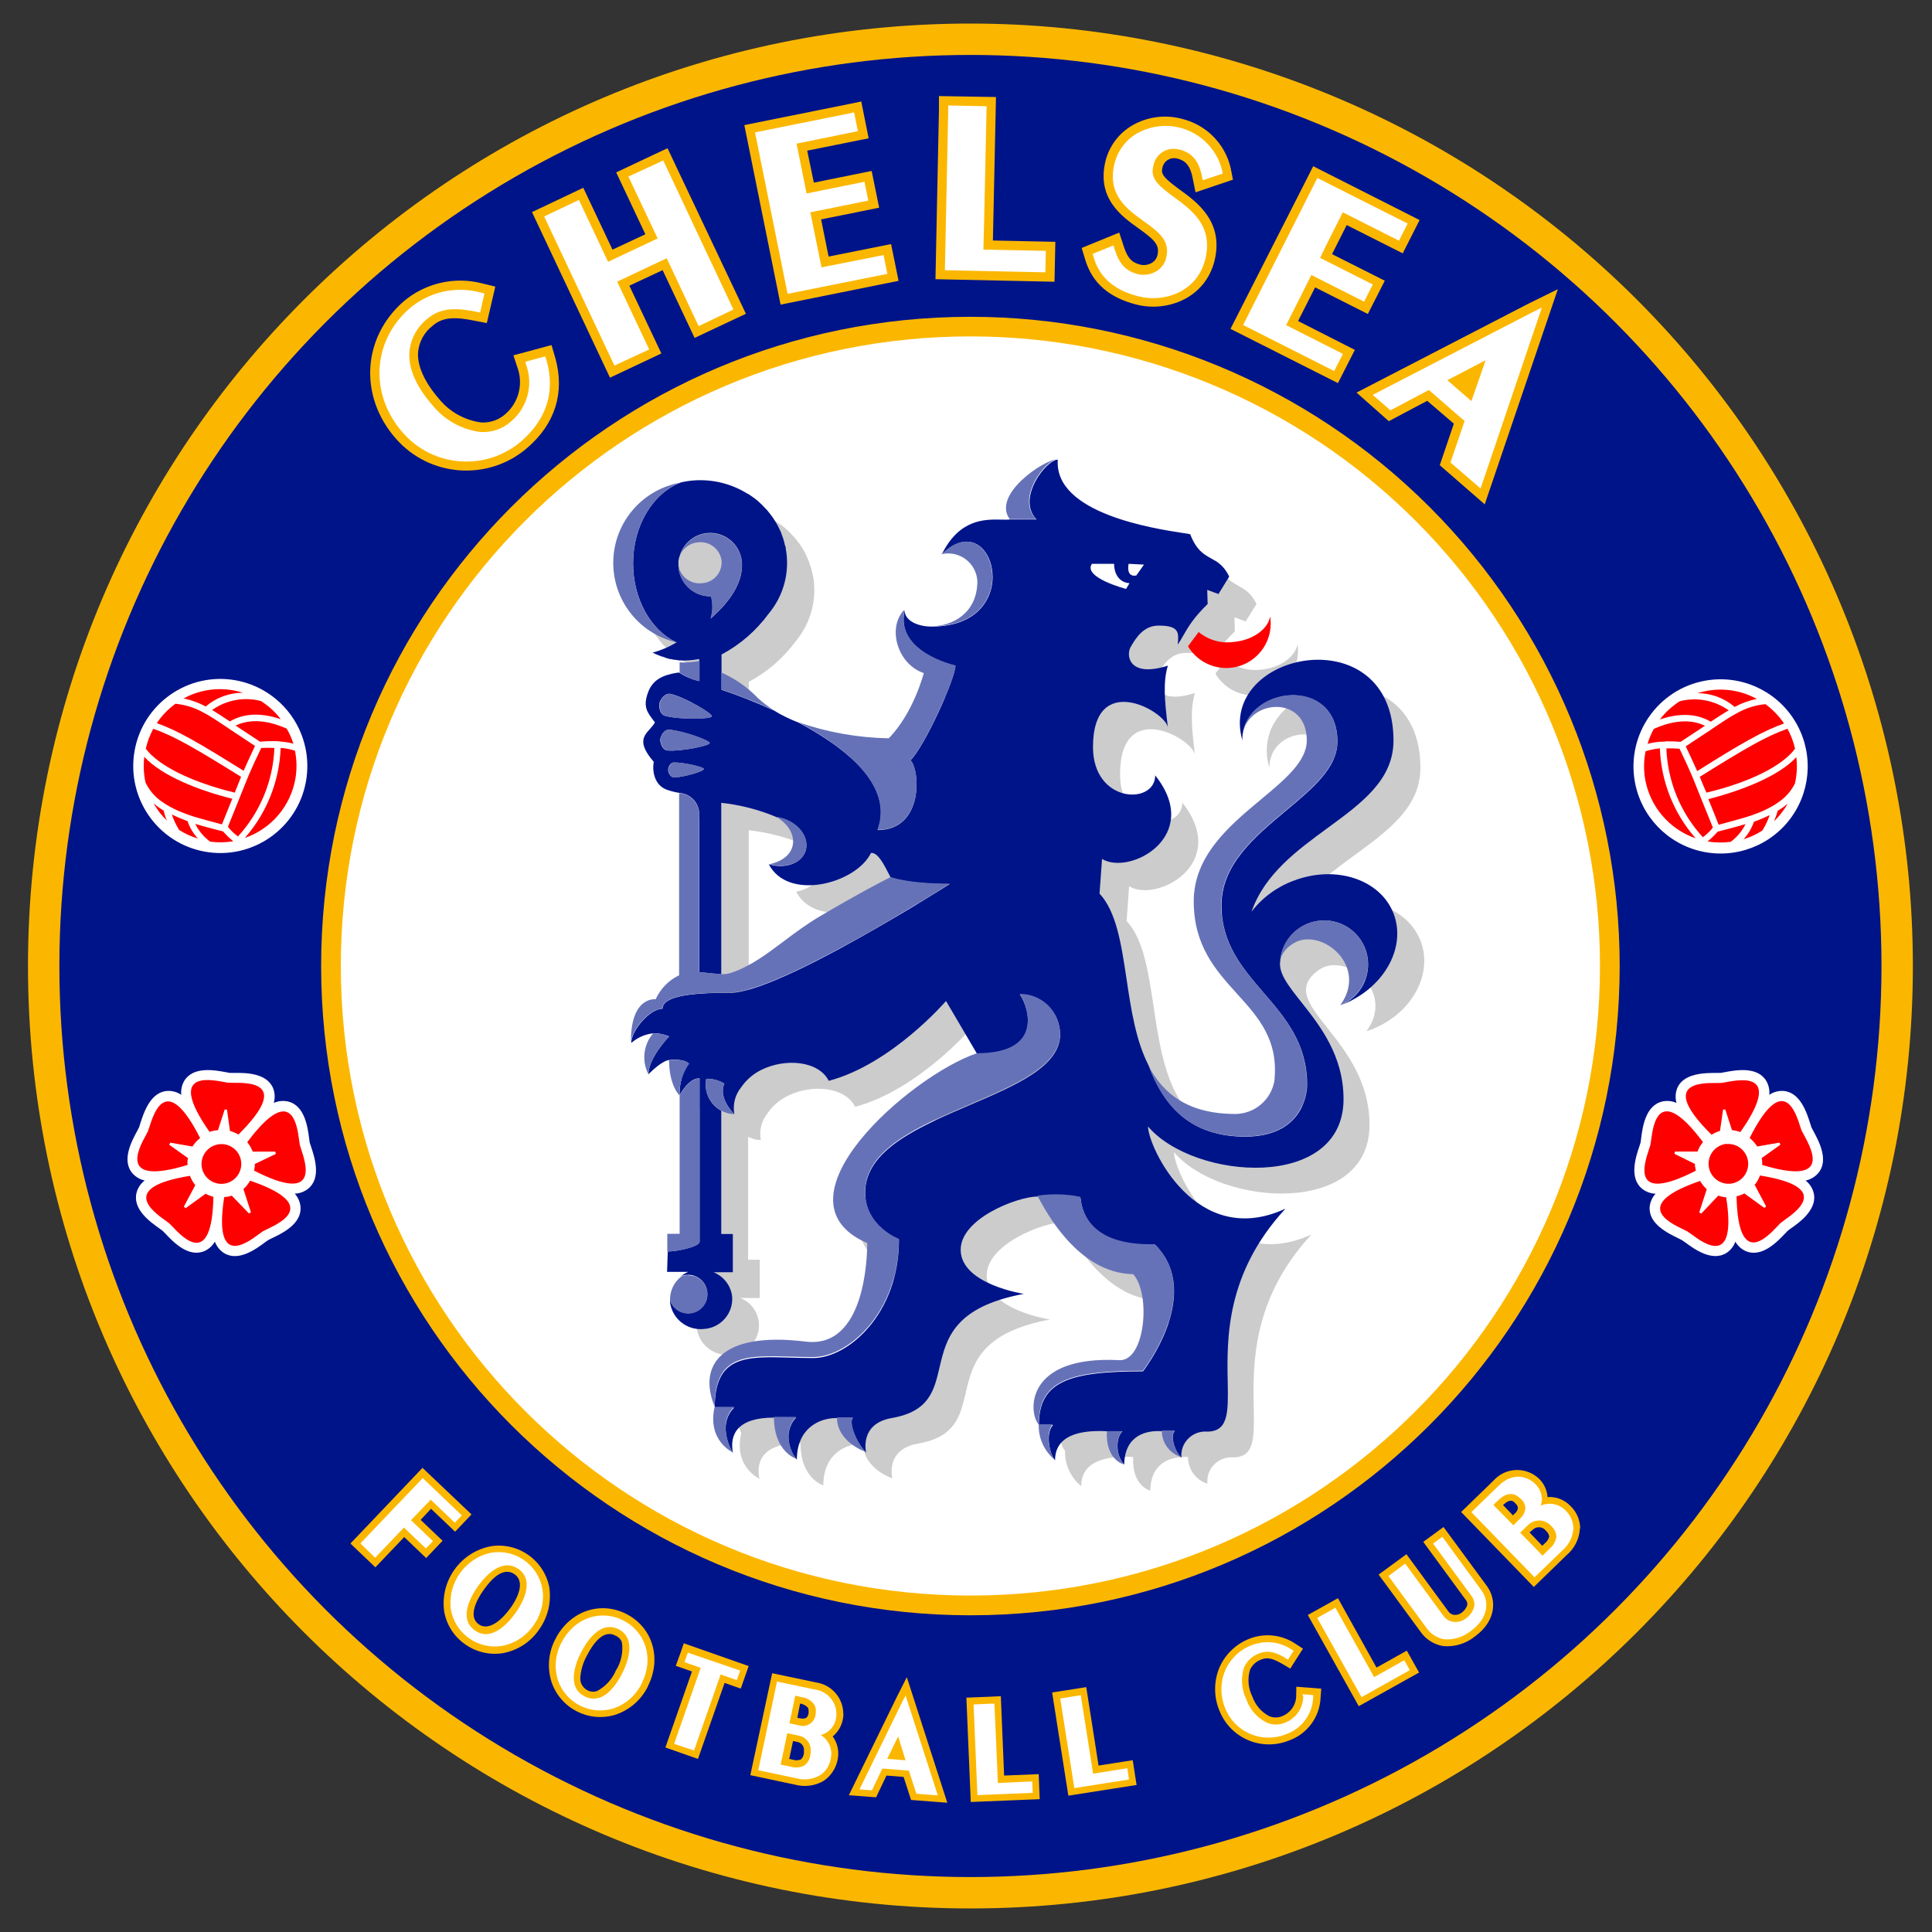 <svg width="41" height="41" viewBox="0 0 41 41" fill="none" xmlns="http://www.w3.org/2000/svg">
<rect x="0" y="0" width="41" height="41" fill="#333333" stroke="none"/>
<path d="M40.594 20.5C40.594 31.546 31.639 40.5 20.594 40.5C9.548 40.5 0.594 31.546 0.594 20.5C0.594 9.454 9.548 0.5 20.594 0.5C25.898 0.5 30.985 2.607 34.736 6.357C38.487 10.108 40.594 15.196 40.594 20.5Z" fill="#FBB700"/>
<circle cx="20.594" cy="20.5" r="19.334" fill="#001489"/>
<path d="M34.372 20.501C34.372 28.11 28.203 34.279 20.594 34.279C12.984 34.279 6.815 28.11 6.815 20.501C6.815 12.891 12.984 6.723 20.594 6.723C24.248 6.722 27.753 8.174 30.337 10.758C32.921 13.342 34.372 16.847 34.372 20.501Z" fill="#FBB700"/>
<path d="M33.954 20.499C33.954 27.878 27.973 33.86 20.594 33.86C13.215 33.86 7.233 27.878 7.233 20.499C7.233 13.12 13.215 7.139 20.594 7.139C24.137 7.139 27.535 8.546 30.041 11.052C32.547 13.557 33.954 16.956 33.954 20.499Z" fill="white"/>
<path fill-rule="evenodd" clip-rule="evenodd" d="M30.15 19.974C29.868 19.243 28.922 18.924 28.023 19.268C27.67 19.398 27.361 19.625 27.132 19.923C27.412 19.124 28.098 18.622 28.745 18.149C29.469 17.619 30.143 17.126 30.143 16.294C30.143 13.651 26.391 14.391 26.937 16.294C26.937 15.43 28.311 15.272 28.311 16.294C28.311 16.738 27.858 17.116 27.345 17.544C26.678 18.099 25.912 18.737 25.912 19.711C25.912 20.656 26.382 21.175 26.831 21.672C27.286 22.174 27.72 22.654 27.623 23.53C27.549 23.927 27.205 24.217 26.801 24.223C24.91 24.223 24.683 22.713 24.48 21.354C24.369 20.619 24.266 19.928 23.909 19.545L23.961 18.807C24.551 19.168 26.113 18.323 25.09 17.033C25.09 17.668 23.769 17.633 23.769 16.435C23.769 14.813 25.284 15.66 25.358 16.011C25.284 15.422 25.258 15.046 25.358 14.706C24.539 14.97 24.465 14.497 24.566 14.315C24.686 14.104 24.848 13.857 25.162 13.857C25.278 13.846 25.395 13.869 25.499 13.923C25.547 13.956 25.589 13.938 25.618 13.926C25.65 13.912 25.667 13.904 25.66 13.982C25.704 13.911 25.717 13.92 25.73 13.929C25.743 13.938 25.757 13.947 25.801 13.881C25.917 13.705 26.052 13.543 26.206 13.399L26.197 13.1L26.434 13.188L26.665 12.818C26.55 12.581 26.416 12.507 26.281 12.432C26.126 12.346 25.968 12.258 25.836 11.919C25.8 11.91 25.671 11.913 25.483 11.917C24.602 11.938 22.436 11.988 22.513 10.931C22.252 10.931 21.631 11.072 22.016 11.596C21.947 11.604 21.883 11.592 21.819 11.581C21.605 11.542 21.398 11.504 21.052 12.21C21.494 12.127 21.41 12.495 21.353 12.746C21.337 12.815 21.323 12.876 21.323 12.915C21.323 14.077 19.771 14.057 19.771 13.512C19.399 13.875 19.61 14.667 20.173 14.861C20.173 14.861 19.96 15.708 19.431 16.244C18.645 16.213 17.386 16.078 16.661 15.398C16.441 15.171 16.179 14.988 15.89 14.86V14.47C16.285 14.26 16.627 13.963 16.891 13.603C17.174 13.261 17.312 12.822 17.275 12.379C17.275 12.339 17.267 12.3 17.26 12.261L17.26 12.261C17.257 12.247 17.255 12.232 17.252 12.218C17.249 12.202 17.245 12.185 17.241 12.169C17.233 12.131 17.224 12.095 17.214 12.059L17.197 12.007C17.186 11.97 17.173 11.935 17.159 11.901L17.142 11.857C17.129 11.826 17.114 11.795 17.099 11.764L17.099 11.764C17.091 11.748 17.084 11.732 17.076 11.716L17.046 11.665C17.04 11.655 17.033 11.645 17.027 11.634L17.027 11.634L17.027 11.634C17.017 11.618 17.007 11.602 16.997 11.586L16.954 11.524L16.908 11.465L16.896 11.45L16.896 11.45C16.883 11.433 16.87 11.416 16.856 11.401L16.822 11.366C16.778 11.316 16.731 11.269 16.681 11.225L16.667 11.212C16.637 11.187 16.606 11.164 16.575 11.142C16.567 11.135 16.559 11.129 16.551 11.123L16.451 11.057C16.107 10.844 15.704 10.745 15.301 10.775C14.287 10.857 13.534 11.703 13.619 12.668C13.697 13.413 14.232 14.03 14.959 14.211C14.793 14.313 14.612 14.39 14.423 14.438L14.454 14.456H14.462L14.498 14.476H14.506L14.558 14.502H14.567L14.619 14.524H14.635C14.683 14.543 14.733 14.56 14.784 14.573L14.805 14.581L14.873 14.596H14.897L14.987 14.612V14.83H14.955C14.625 14.885 14.412 14.986 14.314 15.28C14.222 15.561 14.305 15.671 14.448 15.858L14.471 15.887C14.441 15.94 14.401 15.985 14.362 16.029C14.226 16.181 14.1 16.323 14.444 16.723C14.413 16.917 14.454 17.228 14.736 17.321C14.818 17.348 14.902 17.369 14.987 17.383V21.245C14.766 21.352 14.589 21.532 14.488 21.756C14.488 21.756 14.262 21.252 14.276 22.249C14.534 22.05 14.433 22.482 14.433 22.482C14.081 22.934 14.527 22.905 14.527 22.905C14.829 22.603 14.767 23.046 14.767 23.046C14.767 23.576 14.982 23.786 14.987 23.791L14.987 23.791V26.733H14.73V27.546H15.178C14.924 27.647 14.764 27.901 14.786 28.174C14.825 28.529 15.144 28.786 15.5 28.75C15.797 28.742 16.047 28.526 16.098 28.233C16.148 27.94 15.986 27.652 15.708 27.545H16.123V26.733H15.876V24.123C15.928 24.15 15.984 24.17 16.041 24.182C16.065 24.187 16.089 24.191 16.113 24.192H16.146C16.108 23.992 16.16 23.786 16.287 23.627C16.394 23.47 16.54 23.344 16.71 23.259C17.23 22.998 17.935 23.064 18.147 23.488C19.486 23.135 20.636 21.794 20.636 21.794L21.297 22.916C19.898 23.383 16.854 26.029 18.968 26.945C18.968 27.212 18.931 29.191 17.662 29.035C15.834 28.809 15.378 29.565 15.73 30.416C15.563 31.133 16.116 31.381 16.116 31.381C16.033 30.968 16.232 30.625 16.988 30.629C16.988 31.384 17.472 31.521 17.472 31.521C17.472 30.873 17.925 30.635 18.319 30.636C18.319 31.17 18.936 31.372 18.936 31.372C18.936 31.372 18.778 30.758 19.479 30.636C20.273 30.498 20.377 30.055 20.492 29.564C20.634 28.959 20.794 28.279 22.282 28.002C22.282 28.002 20.939 27.8 20.939 27.065C20.939 26.399 22.154 25.936 22.572 25.936C23.413 27.541 24.325 27.586 24.591 27.599L24.607 27.6C24.987 28.023 24.86 29.454 24.311 29.426C22.304 29.318 22.378 30.541 22.602 30.789C22.593 31.078 22.72 31.355 22.945 31.537C22.945 31.029 23.429 30.886 24.048 30.92C24.016 31.541 24.411 31.633 24.411 31.633C24.422 31.009 24.884 30.903 25.212 30.92C25.209 31.179 25.376 31.409 25.623 31.485C25.608 31.335 25.661 31.187 25.765 31.08C25.87 30.973 26.017 30.917 26.166 30.928C26.626 30.928 26.618 30.52 26.606 29.873C26.589 28.96 26.562 27.574 27.831 26.197C25.928 27.078 24.915 24.876 24.915 24.453C25.893 25.599 29.063 25.827 29.063 23.871C29.063 22.945 28.558 22.307 28.167 21.812C27.769 21.31 27.488 20.955 27.971 20.595C28.536 20.171 29.628 21.018 29 21.885C29.923 21.58 30.425 20.706 30.15 19.974ZM17.988 20.034C17.7 20.203 17.451 20.39 17.213 20.569C16.857 20.835 16.528 21.083 16.136 21.223C16.057 21.253 15.973 21.267 15.889 21.263V17.619C16.284 17.662 16.671 17.762 17.038 17.914C17.557 18.196 17.557 18.786 16.897 18.924C17.312 19.72 18.751 19.331 19.064 18.683C19.212 18.67 19.342 18.922 19.471 19.17L19.488 19.202L19.47 19.212L19.47 19.212C19.259 19.319 18.844 19.53 17.988 20.035V20.034ZM25.793 14.296L26.017 13.991V13.992C26.223 14.166 26.493 14.245 26.761 14.211C27.163 14.173 27.48 13.946 27.535 13.678C27.542 13.696 27.542 13.713 27.542 13.731C27.581 14.17 27.312 14.577 26.893 14.712C26.474 14.848 26.017 14.675 25.793 14.296Z" fill="#CCCCCC"/>
<path fill-rule="evenodd" clip-rule="evenodd" d="M14.605 26.991H14.156L14.171 26.558C14.368 26.558 14.846 26.456 14.846 26.349V22.88C14.611 22.88 14.423 23.241 14.423 23.241C14.413 23.002 14.482 22.766 14.618 22.568C14.511 22.456 14.194 22.496 14.194 22.496C14.194 22.496 14.063 22.495 13.761 22.797C13.761 22.481 14.121 22.075 14.201 21.995C14.094 21.948 13.976 21.925 13.859 21.929C13.687 21.948 13.525 22.02 13.396 22.134C13.396 21.87 13.788 21.407 14.06 21.407C14.06 21.07 15.051 21.07 15.497 21.07C16.538 21.07 20.154 18.761 20.154 18.761C19.26 18.761 18.901 18.62 18.901 18.62L18.875 18.571C18.75 18.327 18.627 18.087 18.484 18.101C18.17 18.747 16.73 19.137 16.315 18.341C16.665 18.448 17.018 18.318 17.097 18.05C17.176 17.782 16.962 17.477 16.612 17.37C16.566 17.356 16.518 17.346 16.471 17.34L16.455 17.33C16.088 17.178 15.701 17.079 15.306 17.037V20.676C15.25 20.671 15.192 20.665 15.133 20.659L15.133 20.659C15.034 20.649 14.933 20.639 14.838 20.634V17.315C14.849 17.193 14.81 17.073 14.73 16.981C14.65 16.889 14.536 16.833 14.415 16.826C14.33 16.812 14.246 16.792 14.165 16.764C13.881 16.67 13.84 16.359 13.873 16.166C13.527 15.766 13.655 15.623 13.791 15.471C13.83 15.427 13.87 15.383 13.899 15.331L13.877 15.302C13.733 15.113 13.649 15.003 13.742 14.723C13.839 14.428 14.053 14.327 14.382 14.274H14.415C14.543 14.36 14.687 14.422 14.838 14.454V13.985C14.699 14.012 14.556 14.023 14.415 14.015L14.324 14.001H14.3L14.234 13.986H14.211C14.161 13.972 14.111 13.955 14.062 13.935H14.048L13.995 13.912H13.986L13.933 13.887H13.925L13.891 13.867H13.881L13.851 13.849C14.033 13.8 14.206 13.725 14.367 13.626H14.344C13.812 13.366 13.435 12.717 13.435 11.955C13.435 11.147 13.859 10.464 14.45 10.238C14.537 10.217 14.626 10.203 14.715 10.196C15.118 10.165 15.521 10.263 15.864 10.478H15.871C15.905 10.499 15.939 10.522 15.971 10.546L15.995 10.562C16.026 10.585 16.056 10.608 16.085 10.633L16.099 10.646C16.149 10.69 16.196 10.737 16.241 10.787L16.279 10.826L16.297 10.849L16.297 10.849L16.297 10.849C16.308 10.863 16.32 10.877 16.331 10.891L16.376 10.95C16.392 10.97 16.403 10.987 16.42 11.013L16.42 11.013C16.437 11.038 16.458 11.072 16.468 11.09C16.473 11.099 16.478 11.108 16.483 11.116C16.489 11.125 16.494 11.133 16.499 11.143C16.521 11.186 16.544 11.231 16.564 11.277L16.568 11.284C16.574 11.296 16.581 11.309 16.581 11.32C16.595 11.355 16.614 11.408 16.62 11.426C16.622 11.433 16.623 11.438 16.625 11.443C16.627 11.45 16.629 11.458 16.636 11.48C16.641 11.495 16.645 11.515 16.649 11.533L16.649 11.533L16.649 11.533C16.654 11.557 16.658 11.579 16.664 11.588C16.674 11.605 16.674 11.621 16.674 11.638C16.684 11.691 16.692 11.745 16.696 11.799C16.736 12.241 16.598 12.681 16.313 13.022C16.049 13.383 15.707 13.68 15.312 13.89V14.639C15.691 14.766 16.063 14.913 16.427 15.079C16.59 15.18 16.763 15.264 16.942 15.332C17.944 15.864 18.975 16.669 18.624 17.617C19.603 17.617 19.531 16.345 19.321 16.135C19.634 15.822 20.276 14.392 20.276 14.128C20.276 14.128 18.994 13.852 19.197 12.961C19.208 13.173 19.472 13.297 19.773 13.297C21.809 13.297 21.091 10.661 19.986 11.766C20.358 11.01 20.898 11.021 21.244 11.027C21.317 11.029 21.381 11.03 21.434 11.024H21.998C21.559 10.578 22.208 9.754 22.448 9.754C22.364 10.892 24.482 11.216 25.102 11.311C25.18 11.323 25.235 11.331 25.258 11.337C25.39 11.677 25.547 11.764 25.703 11.851C25.838 11.925 25.971 11.999 26.086 12.236L25.858 12.606L25.619 12.518L25.628 12.818C25.329 13.11 25.222 13.295 25.117 13.477L25.117 13.477L25.117 13.477C25.079 13.544 25.041 13.61 24.994 13.681L24.996 13.65C25.014 13.429 25.027 13.276 24.589 13.276C24.276 13.276 24.112 13.522 23.993 13.733C23.89 13.917 23.967 14.388 24.784 14.126C24.682 14.464 24.71 14.84 24.784 15.431C24.709 15.079 23.195 14.234 23.195 15.854C23.195 17.052 24.515 17.088 24.515 16.454C25.539 17.742 23.976 18.589 23.387 18.228L23.334 18.964C23.693 19.348 23.796 20.04 23.907 20.776C24.002 21.414 24.103 22.086 24.379 22.618C24.696 23.469 25.256 24.121 26.423 24.121C27.631 24.121 27.74 23.227 27.74 23.02C27.74 22.139 27.274 21.598 26.814 21.064C26.366 20.543 25.922 20.028 25.922 19.21C25.922 18.346 26.632 17.754 27.289 17.205C27.856 16.732 28.383 16.292 28.383 15.737C28.383 14.336 26.461 14.556 26.366 15.631C26.364 15.659 26.364 15.688 26.366 15.716C25.819 13.814 29.572 13.074 29.572 15.716C29.572 16.549 28.897 17.043 28.172 17.573C27.526 18.046 26.839 18.548 26.559 19.347C26.788 19.049 27.098 18.821 27.451 18.691C28.349 18.346 29.302 18.665 29.577 19.396C29.852 20.127 29.349 20.999 28.448 21.334C28.875 21.163 29.113 20.706 29.011 20.258C28.909 19.81 28.495 19.503 28.037 19.535C27.578 19.566 27.21 19.926 27.17 20.384C27.12 20.64 27.339 20.917 27.614 21.264C28.006 21.759 28.512 22.397 28.512 23.325C28.512 25.279 25.341 25.051 24.363 23.906C24.363 24.328 25.376 26.531 27.279 25.65C26.01 27.026 26.036 28.412 26.054 29.325C26.066 29.971 26.074 30.381 25.613 30.381C25.464 30.37 25.317 30.426 25.213 30.533C25.108 30.64 25.056 30.789 25.072 30.938C24.93 30.797 24.829 30.475 24.93 30.373H24.659C24.331 30.348 23.868 30.455 23.858 31.079C23.69 30.918 23.662 30.531 23.821 30.373H23.494C22.874 30.34 22.39 30.482 22.39 30.99C22.275 30.874 22.179 30.41 22.347 30.242H22.047C22.047 29.321 22.674 29.102 24.256 29.102C24.256 29.102 25.548 27.452 24.517 26.421L24.481 26.421C24.16 26.423 23.034 26.431 22.929 25.415C22.63 25.354 22.322 25.346 22.019 25.392C21.6 25.392 20.387 25.854 20.387 26.521C20.387 27.255 21.727 27.458 21.727 27.458C20.24 27.735 20.08 28.415 19.938 29.02C19.823 29.512 19.719 29.954 18.925 30.093C18.225 30.214 18.381 30.828 18.381 30.828C18.157 30.609 18.007 30.184 18.099 30.093H17.758C17.364 30.09 16.911 30.33 16.911 30.976C16.774 30.839 16.599 30.385 16.898 30.084H16.427C15.671 30.081 15.472 30.423 15.555 30.838C15.555 30.838 15.189 30.262 15.58 29.871H15.168C15.168 28.763 15.836 28.783 16.774 28.811C16.928 28.815 17.09 28.82 17.257 28.82C17.997 28.82 19.078 27.884 19.078 26.309C19.078 26.309 18.36 26.033 18.36 25.307C18.36 24.402 19.497 23.916 20.578 23.452C21.561 23.032 22.498 22.631 22.498 21.953C22.498 21.727 22.407 21.51 22.246 21.351C22.085 21.192 21.867 21.104 21.641 21.107C21.743 21.208 22.28 22.365 20.735 22.365L20.076 21.243C20.076 21.243 18.925 22.584 17.587 22.937C17.375 22.513 16.668 22.448 16.149 22.708C15.979 22.793 15.833 22.921 15.726 23.078C15.598 23.236 15.547 23.443 15.584 23.642C15.584 23.642 15.232 23.309 15.373 22.996C15.257 22.925 15.123 22.89 14.988 22.893C14.934 23.165 15.063 23.44 15.306 23.572V26.188H15.552V26.999H15.143C15.362 27.087 15.515 27.289 15.538 27.524C15.549 27.695 15.491 27.862 15.377 27.99C15.264 28.117 15.104 28.194 14.934 28.203C14.579 28.239 14.26 27.984 14.218 27.629V27.592C14.286 27.79 14.492 27.905 14.695 27.858C14.899 27.812 15.035 27.619 15.009 27.411C14.984 27.204 14.806 27.049 14.597 27.053C14.548 27.053 14.501 27.062 14.456 27.08C14.501 27.044 14.552 27.014 14.605 26.991ZM14.423 11.799C14.424 11.798 14.424 11.797 14.424 11.796L14.423 11.799ZM14.424 11.796C14.432 11.777 14.44 11.758 14.45 11.741L14.424 11.796ZM14.45 11.741C14.44 11.758 14.431 11.777 14.424 11.795L14.45 11.741ZM14.424 11.795C14.518 11.473 14.833 11.269 15.165 11.315C15.499 11.362 15.748 11.648 15.747 11.985C15.751 12.412 15.448 12.807 15.084 13.125H15.081C15.128 12.972 15.131 12.809 15.089 12.655H15.072C14.7 12.655 14.398 12.353 14.398 11.98C14.393 11.919 14.401 11.857 14.423 11.8C14.424 11.798 14.424 11.797 14.424 11.796M14.312 16.499L14.31 16.499C14.522 16.49 14.938 16.367 14.937 16.321C14.935 16.274 14.512 16.18 14.3 16.18C14.211 16.183 14.178 16.301 14.179 16.343C14.18 16.386 14.222 16.498 14.31 16.499L14.31 16.499H14.312ZM14.012 15.694C14.008 15.752 14.047 15.918 14.17 15.927H14.173C14.467 15.948 15.054 15.824 15.059 15.769C15.065 15.714 14.496 15.508 14.203 15.487C14.08 15.478 14.017 15.636 14.012 15.694ZM14.121 15.193C13.99 15.16 13.98 14.973 13.997 14.911C14.014 14.849 14.113 14.693 14.242 14.728C14.553 14.808 15.123 15.141 15.106 15.202C15.089 15.263 14.434 15.274 14.124 15.193H14.121Z" fill="#001489"/>
<path d="M25.211 13.715C25.437 14.095 25.896 14.267 26.315 14.13C26.735 13.993 27.004 13.583 26.962 13.143C26.962 13.125 26.962 13.108 26.954 13.09C26.9 13.358 26.581 13.587 26.179 13.623C25.913 13.66 25.644 13.583 25.437 13.412L25.211 13.715Z" fill="#FF0000"/>
<path fill-rule="evenodd" clip-rule="evenodd" d="M23.643 11.965H23.173H23.172C22.974 12.258 23.897 12.498 23.897 12.498L23.969 12.378C23.626 12.344 23.643 11.965 23.643 11.965ZM24.277 11.982L23.951 11.965C23.897 12.275 24.115 12.212 24.115 12.212L24.277 11.982Z" fill="white"/>
<path fill-rule="evenodd" clip-rule="evenodd" d="M22.437 9.746C22.197 9.746 21.548 10.576 21.987 11.016H21.427C21.043 10.488 22.175 9.746 22.437 9.746ZM13.435 11.957C13.435 12.719 13.808 13.368 14.34 13.623L14.344 13.629C13.546 13.439 12.991 12.715 13.015 11.895C13.039 11.075 13.635 10.385 14.443 10.242C13.859 10.465 13.435 11.148 13.435 11.957ZM14.423 14.275V14.056C14.565 14.064 14.707 14.053 14.847 14.025V14.456C14.695 14.423 14.552 14.362 14.423 14.275ZM15.109 15.204C15.126 15.143 14.556 14.81 14.245 14.73C14.116 14.694 14.015 14.852 14 14.913C13.984 14.974 14 15.162 14.124 15.195C14.434 15.276 15.094 15.266 15.109 15.204ZM15.062 15.767C15.062 15.709 14.498 15.503 14.206 15.485C14.083 15.476 14.02 15.634 14.015 15.692C14.011 15.75 14.051 15.916 14.174 15.925C14.467 15.949 15.06 15.83 15.062 15.773V15.767ZM14.305 16.182C14.216 16.182 14.182 16.303 14.183 16.346C14.185 16.388 14.227 16.504 14.316 16.501C14.528 16.492 14.943 16.36 14.941 16.317C14.94 16.275 14.511 16.175 14.299 16.182H14.305ZM13.761 22.798C13.614 22.516 13.653 22.173 13.859 21.93C13.977 21.926 14.094 21.949 14.202 21.997C14.121 22.076 13.761 22.482 13.761 22.798ZM14.988 22.895C14.935 23.169 15.069 23.444 15.315 23.574C15.368 23.6 15.423 23.62 15.48 23.633L15.552 23.643H15.585C15.585 23.643 15.231 23.31 15.373 22.996C15.257 22.926 15.123 22.891 14.988 22.895ZM19.985 11.76C20.163 11.719 20.351 11.76 20.497 11.871C20.643 11.982 20.732 12.151 20.741 12.334C20.741 13.013 20.21 13.288 19.771 13.29C21.802 13.295 21.084 10.661 19.979 11.764L19.985 11.76ZM19.322 16.128C19.532 16.34 19.598 17.61 18.624 17.61L18.619 17.614C18.97 16.666 17.939 15.861 16.948 15.329C17.564 15.542 18.209 15.656 18.86 15.668C19.389 15.13 19.604 14.284 19.604 14.284C19.039 14.093 18.831 13.323 19.18 12.953H19.197C18.993 13.839 20.277 14.121 20.277 14.121C20.277 14.385 19.635 15.816 19.322 16.128ZM14.82 11.508C15.066 11.483 15.286 11.661 15.314 11.906C15.321 12.025 15.281 12.142 15.201 12.231C15.121 12.319 15.009 12.372 14.89 12.377C14.644 12.402 14.424 12.225 14.395 11.979C14.395 12.352 14.697 12.654 15.069 12.654H15.086C15.128 12.808 15.125 12.971 15.078 13.124C15.442 12.806 15.745 12.418 15.745 11.981C15.74 11.647 15.492 11.367 15.161 11.322C14.83 11.278 14.516 11.482 14.423 11.803C14.486 11.635 14.641 11.52 14.82 11.508ZM16.32 18.336L16.331 18.34L16.32 18.342V18.336ZM16.331 18.34C16.97 18.2 16.973 17.628 16.475 17.336C16.523 17.342 16.57 17.352 16.616 17.366C16.96 17.473 17.178 17.778 17.102 18.046C17.026 18.311 16.677 18.441 16.331 18.34ZM16.423 15.072C16.059 14.905 15.687 14.758 15.308 14.631V14.271C15.598 14.4 15.86 14.583 16.08 14.81C16.186 14.908 16.301 14.995 16.423 15.072ZM15.497 21.062C16.543 21.062 20.154 18.753 20.154 18.753C19.261 18.753 18.901 18.612 18.901 18.612L18.849 18.639L18.849 18.639C18.631 18.751 18.216 18.965 17.404 19.443C17.117 19.612 16.868 19.799 16.631 19.977L16.631 19.977L16.631 19.977L16.631 19.977L16.631 19.977L16.631 19.977L16.631 19.977C16.274 20.245 15.944 20.493 15.551 20.633C15.472 20.663 15.388 20.677 15.304 20.674C15.248 20.669 15.189 20.663 15.13 20.657L15.13 20.657L15.13 20.657L15.13 20.657C15.031 20.647 14.931 20.637 14.835 20.631V17.322C14.846 17.201 14.807 17.08 14.727 16.988C14.648 16.896 14.534 16.84 14.412 16.834V20.696C14.191 20.802 14.015 20.983 13.914 21.206C13.914 21.206 13.375 21.135 13.39 22.131C13.39 21.867 13.783 21.405 14.055 21.405C14.06 21.067 15.051 21.067 15.497 21.067V21.062ZM24.477 26.404L24.513 26.404V26.41C25.544 27.441 24.252 29.095 24.252 29.09C22.67 29.09 22.043 29.308 22.043 30.23C21.819 29.98 21.746 28.758 23.754 28.865C24.301 28.893 24.43 27.464 24.049 27.041L24.033 27.04C23.767 27.027 22.856 26.982 22.015 25.375C22.317 25.329 22.626 25.337 22.925 25.398C23.03 26.414 24.155 26.407 24.477 26.404ZM24.927 30.355H24.656C24.651 30.614 24.819 30.844 25.066 30.92C24.928 30.794 24.825 30.468 24.927 30.367V30.355ZM22.343 30.225C22.175 30.392 22.271 30.857 22.387 30.973V30.981C22.16 30.797 22.033 30.517 22.044 30.225H22.343ZM28.38 15.732C28.38 14.331 26.456 14.551 26.361 15.627C26.446 14.837 27.732 14.722 27.732 15.711C27.732 16.155 27.278 16.534 26.765 16.961C26.099 17.516 25.333 18.154 25.333 19.127C25.333 20.073 25.802 20.592 26.251 21.088C26.706 21.591 27.14 22.07 27.043 22.946C26.97 23.344 26.625 23.635 26.22 23.64C25.218 23.64 24.684 23.217 24.372 22.614C24.689 23.461 25.25 24.117 26.417 24.117C27.625 24.117 27.733 23.224 27.733 23.016C27.733 22.134 27.267 21.592 26.807 21.058C26.358 20.537 25.916 20.023 25.916 19.206C25.917 18.341 26.627 17.749 27.284 17.201C27.852 16.727 28.38 16.287 28.38 15.732ZM14.418 23.244C14.418 23.244 14.199 23.036 14.199 22.499C14.199 22.499 14.515 22.459 14.627 22.571C14.485 22.767 14.412 23.003 14.418 23.244ZM28.094 19.534C27.613 19.535 27.21 19.901 27.164 20.381C27.202 20.241 27.29 20.12 27.413 20.044C27.977 19.629 29.068 20.467 28.443 21.331C28.859 21.165 29.098 20.726 29.013 20.287C28.928 19.847 28.542 19.53 28.094 19.531V19.534ZM23.813 30.371H23.817V30.367L23.813 30.371ZM23.813 30.371H23.49C23.457 30.991 23.854 31.077 23.854 31.077C23.688 30.913 23.658 30.532 23.813 30.371ZM14.605 27.059C14.557 27.059 14.509 27.068 14.464 27.085C14.304 27.205 14.213 27.395 14.219 27.595C14.282 27.793 14.486 27.911 14.689 27.868C14.893 27.826 15.032 27.636 15.01 27.428C14.988 27.221 14.814 27.064 14.605 27.064V27.059ZM16.424 30.068H16.896C16.596 30.369 16.771 30.823 16.908 30.96C16.908 30.96 16.424 30.825 16.424 30.068ZM18.358 25.293C18.358 24.387 19.494 23.901 20.576 23.438C21.558 23.017 22.495 22.616 22.495 21.939C22.495 21.712 22.405 21.495 22.244 21.336C22.083 21.177 21.865 21.089 21.639 21.092C21.74 21.194 22.278 22.351 20.733 22.351C19.336 22.818 16.292 25.463 18.404 26.381C18.404 26.648 18.368 28.626 17.099 28.471C15.264 28.245 14.814 29.001 15.166 29.851C15.166 28.743 15.834 28.763 16.772 28.79C16.926 28.795 17.087 28.799 17.254 28.799C17.995 28.799 19.076 27.864 19.076 26.289C19.08 26.295 18.358 26.018 18.358 25.293ZM14.847 22.883V26.351C14.847 26.466 14.361 26.56 14.161 26.557V26.183H14.423V23.244C14.423 23.244 14.613 22.883 14.847 22.883ZM15.552 30.822C15.552 30.822 15.187 30.246 15.578 29.855H15.166C15.001 30.574 15.552 30.822 15.552 30.822ZM17.761 30.078H18.102C18.011 30.17 18.16 30.595 18.377 30.813C18.377 30.813 17.761 30.61 17.761 30.078Z" fill="#6672B8"/>
<path d="M38.477 23.992L38.443 23.927L38.42 23.857C38.344 23.617 38.204 23.169 37.836 23.151C37.733 23.147 37.632 23.176 37.547 23.234C37.557 23.132 37.535 23.028 37.483 22.939C37.294 22.623 36.834 22.709 36.586 22.756L36.514 22.769H36.436C36.185 22.769 35.716 22.769 35.589 23.104C35.554 23.201 35.55 23.307 35.578 23.406C35.484 23.364 35.379 23.353 35.279 23.375C34.919 23.457 34.856 23.923 34.826 24.171L34.816 24.245L34.794 24.315C34.713 24.554 34.565 24.998 34.851 25.23C34.932 25.293 35.031 25.329 35.134 25.333C35.064 25.409 35.02 25.505 35.009 25.608C34.978 25.975 35.4 26.172 35.627 26.284L35.694 26.318L35.755 26.36C35.956 26.509 36.333 26.783 36.641 26.588C36.727 26.531 36.792 26.447 36.827 26.35C36.878 26.44 36.956 26.51 37.05 26.552C37.39 26.693 37.712 26.357 37.885 26.174L37.936 26.121L37.995 26.076C38.201 25.935 38.582 25.653 38.486 25.304C38.459 25.205 38.399 25.116 38.317 25.053C38.419 25.032 38.511 24.979 38.58 24.902C38.822 24.628 38.598 24.214 38.477 23.992Z" fill="white"/>
<path fill-rule="evenodd" clip-rule="evenodd" d="M36.436 22.983C36.096 22.98 35.202 22.973 36.322 24.081C36.377 24.046 36.438 24.018 36.501 24C36.532 23.774 36.566 23.546 36.566 23.546H36.614L36.755 23.983C36.816 23.989 36.875 24.003 36.933 24.024C37.834 22.74 36.957 22.904 36.624 22.966C36.584 22.974 36.552 22.98 36.532 22.981C36.511 22.983 36.478 22.983 36.436 22.983ZM36.103 25.755L36.463 25.374H36.468C36.521 25.392 36.576 25.404 36.632 25.409C36.866 26.911 36.159 26.389 35.888 26.188L35.888 26.188C35.854 26.163 35.827 26.144 35.809 26.133C35.792 26.123 35.763 26.109 35.726 26.091C35.422 25.947 34.617 25.564 36.079 25.061C36.116 25.126 36.164 25.186 36.22 25.237C36.145 25.47 36.06 25.729 36.06 25.729L36.103 25.755ZM35.969 24.756V24.7L35.534 24.486L35.545 24.438H36.024C36.051 24.365 36.09 24.297 36.14 24.237C35.198 22.979 35.082 23.866 35.038 24.203C35.032 24.244 35.028 24.277 35.023 24.297C35.019 24.316 35.008 24.348 34.995 24.387C34.888 24.709 34.605 25.552 35.989 24.844C35.982 24.815 35.977 24.786 35.974 24.756H35.969ZM37.237 25.145C37.285 25.086 37.323 25.019 37.349 24.947H37.355C38.855 25.188 38.15 25.692 37.871 25.891C37.834 25.917 37.806 25.938 37.789 25.952C37.774 25.965 37.752 25.989 37.725 26.018L37.725 26.018L37.725 26.018C37.495 26.262 36.884 26.913 36.852 25.387C36.91 25.374 36.966 25.354 37.019 25.327L37.442 25.634L37.48 25.602L37.237 25.145ZM38.238 24.01C38.23 23.991 38.22 23.96 38.208 23.921C38.106 23.597 37.838 22.743 37.13 24.151C37.193 24.201 37.248 24.262 37.291 24.33L37.764 24.248L37.783 24.293L37.386 24.576C37.386 24.586 37.388 24.596 37.391 24.606C37.393 24.615 37.395 24.623 37.395 24.632C37.398 24.662 37.398 24.691 37.395 24.721C38.872 25.169 38.447 24.389 38.287 24.093L38.287 24.093C38.267 24.057 38.251 24.028 38.243 24.01H38.238ZM36.298 24.517C36.362 24.379 36.495 24.287 36.646 24.273L36.641 24.278C36.811 24.263 36.973 24.352 37.052 24.504C37.131 24.655 37.111 24.839 37.002 24.971C36.931 25.055 36.83 25.109 36.72 25.12C36.568 25.133 36.422 25.065 36.335 24.94C36.248 24.816 36.234 24.654 36.298 24.517Z" fill="#FF0000"/>
<path d="M34.693 16.585C34.823 17.321 35.383 17.907 36.113 18.069C36.843 18.231 37.599 17.938 38.028 17.326C38.457 16.713 38.475 15.903 38.073 15.272C37.672 14.641 36.93 14.314 36.193 14.444C35.188 14.622 34.517 15.58 34.693 16.585Z" fill="white"/>
<path fill-rule="evenodd" clip-rule="evenodd" d="M37.282 14.832C36.961 14.656 36.589 14.595 36.228 14.66C36.159 14.673 36.09 14.69 36.022 14.71C36.312 14.71 36.592 14.814 36.812 15.002C36.96 14.923 37.118 14.865 37.282 14.832ZM35.648 14.881C36.005 14.789 36.383 14.86 36.683 15.073H36.687C36.572 15.14 36.453 15.219 36.319 15.307L36.305 15.316C35.946 15.103 35.538 15.161 35.225 15.268C35.342 15.115 35.485 14.984 35.648 14.881ZM35.774 15.838L35.853 15.786L36.31 15.484L36.43 15.402C36.563 15.313 36.681 15.236 36.793 15.172L36.917 15.104C37.087 15.016 37.273 14.961 37.465 14.943C37.619 15.056 37.752 15.194 37.86 15.353C37.4 15.518 36.952 15.776 36.017 16.364C35.964 16.24 35.785 15.861 35.774 15.838ZM38.094 15.888C38.06 15.74 38.006 15.598 37.933 15.465C37.473 15.627 37.029 15.888 36.072 16.485C36.104 16.566 36.186 16.767 36.213 16.821C37.126 16.605 37.83 16.251 38.094 15.888ZM38.094 16.613C38.134 16.434 38.143 16.25 38.121 16.068C37.749 16.472 36.968 16.774 36.254 16.959C36.312 17.1 36.467 17.485 36.472 17.502L36.505 17.494L36.505 17.494C36.611 17.465 36.94 17.378 37.095 17.328C37.147 17.312 37.198 17.295 37.247 17.275C37.364 17.234 37.477 17.183 37.586 17.122C37.637 17.095 37.687 17.064 37.734 17.029C37.891 16.926 38.017 16.782 38.098 16.613H38.094ZM36.727 17.865C36.564 17.887 36.399 17.884 36.237 17.857C36.315 17.793 36.387 17.723 36.453 17.648L36.602 17.61C36.741 17.574 36.89 17.535 37.043 17.488C36.969 17.638 36.861 17.767 36.727 17.865ZM35.226 15.741C35.27 15.741 35.317 15.741 35.367 15.732C35.467 15.73 35.566 15.734 35.665 15.743L36.182 15.402C35.808 15.218 35.379 15.341 35.098 15.467C35.041 15.568 34.996 15.675 34.964 15.786C35.05 15.763 35.138 15.748 35.226 15.741ZM34.913 16.538C34.879 16.34 34.882 16.136 34.922 15.939V15.943C35.02 15.912 35.122 15.891 35.225 15.881C35.251 16.586 35.519 17.26 35.984 17.79C35.426 17.598 35.016 17.119 34.913 16.538ZM36.137 17.767C35.663 17.25 35.389 16.582 35.363 15.882C35.456 15.879 35.55 15.882 35.643 15.89C35.766 16.146 35.837 16.304 35.898 16.445L35.911 16.475C35.925 16.508 35.939 16.541 35.952 16.575C35.981 16.645 36.069 16.867 36.069 16.867L36.121 16.998L36.35 17.562C36.289 17.641 36.217 17.71 36.137 17.767ZM37 17.81C37.141 17.768 37.275 17.706 37.398 17.626C37.463 17.524 37.516 17.414 37.555 17.299C37.446 17.352 37.334 17.399 37.22 17.44C37.174 17.577 37.099 17.703 37 17.81ZM37.94 17.053C37.863 17.187 37.768 17.31 37.658 17.418H37.651C37.681 17.35 37.706 17.279 37.725 17.206C37.801 17.162 37.873 17.11 37.94 17.053Z" fill="#FF0000"/>
<path d="M6.595 24.315L6.572 24.245L6.562 24.171C6.53 23.923 6.469 23.457 6.109 23.375C6.009 23.353 5.904 23.364 5.81 23.406C5.838 23.307 5.835 23.202 5.8 23.104C5.668 22.762 5.199 22.766 4.954 22.769H4.879L4.807 22.756C4.558 22.709 4.101 22.623 3.909 22.939C3.858 23.029 3.836 23.132 3.847 23.234C3.762 23.176 3.66 23.147 3.557 23.151C3.19 23.169 3.049 23.617 2.972 23.857L2.95 23.927L2.916 23.992C2.795 24.214 2.572 24.624 2.813 24.902C2.881 24.978 2.971 25.03 3.07 25.052C2.988 25.115 2.928 25.203 2.9 25.303C2.804 25.657 3.183 25.93 3.391 26.075L3.451 26.12L3.503 26.172C3.675 26.356 3.997 26.694 4.337 26.55C4.431 26.509 4.509 26.438 4.56 26.349C4.595 26.446 4.66 26.529 4.746 26.587C5.055 26.786 5.431 26.508 5.632 26.358L5.693 26.316L5.759 26.282C5.987 26.175 6.41 25.973 6.377 25.606C6.367 25.504 6.324 25.408 6.255 25.331C6.357 25.328 6.456 25.292 6.537 25.228C6.825 24.998 6.675 24.554 6.595 24.315Z" fill="white"/>
<path fill-rule="evenodd" clip-rule="evenodd" d="M4.768 23.546L4.626 23.984H4.632C4.569 23.987 4.507 24 4.447 24.02C3.546 22.736 4.423 22.9 4.756 22.962C4.796 22.97 4.828 22.976 4.848 22.977C4.869 22.979 4.902 22.979 4.944 22.979C5.285 22.976 6.177 22.968 5.06 24.077C5.004 24.044 4.943 24.018 4.88 24C4.849 23.775 4.817 23.546 4.817 23.546H4.768ZM5.407 24.758C5.403 24.787 5.398 24.814 5.391 24.842C6.777 25.551 6.497 24.707 6.391 24.387L6.391 24.387L6.391 24.387C6.378 24.349 6.368 24.318 6.363 24.298C6.359 24.279 6.354 24.246 6.349 24.205C6.305 23.868 6.188 22.981 5.247 24.239C5.296 24.299 5.335 24.367 5.363 24.439H5.843L5.854 24.488L5.407 24.702V24.758ZM3.98 24.722C3.978 24.692 3.978 24.663 3.98 24.633C3.98 24.62 3.983 24.608 3.986 24.597C3.987 24.59 3.989 24.583 3.99 24.577L3.592 24.294L3.612 24.249L4.084 24.331C4.128 24.262 4.183 24.202 4.247 24.152C3.54 22.756 3.271 23.599 3.169 23.92L3.169 23.92C3.156 23.96 3.146 23.992 3.138 24.011C3.13 24.028 3.116 24.054 3.098 24.087L3.098 24.087L3.098 24.087L3.098 24.087C2.94 24.375 2.504 25.173 3.98 24.722ZM5.166 25.234C5.222 25.183 5.269 25.123 5.307 25.057H5.312C6.773 25.56 5.97 25.942 5.665 26.087C5.628 26.104 5.598 26.119 5.58 26.129C5.563 26.14 5.536 26.16 5.503 26.184C5.232 26.386 4.524 26.913 4.758 25.405C4.812 25.401 4.866 25.391 4.919 25.374L5.283 25.751L5.325 25.726L5.166 25.234ZM4.363 25.333L3.939 25.64L3.901 25.608L4.144 25.151C4.096 25.091 4.058 25.025 4.032 24.953C2.523 25.196 3.243 25.71 3.517 25.906C3.55 25.93 3.577 25.949 3.592 25.962C3.607 25.976 3.63 25.999 3.659 26.029L3.659 26.029C3.89 26.274 4.498 26.914 4.529 25.398C4.471 25.383 4.415 25.361 4.363 25.333ZM4.572 24.299C4.735 24.247 4.913 24.299 5.023 24.43C5.132 24.561 5.152 24.745 5.073 24.896C4.994 25.048 4.832 25.137 4.662 25.122C4.43 25.101 4.258 24.897 4.278 24.665C4.293 24.495 4.409 24.351 4.572 24.299Z" fill="#FF0000"/>
<path d="M4.995 14.436C3.991 14.26 3.034 14.93 2.856 15.934C2.679 16.937 3.348 17.895 4.351 18.074C5.354 18.253 6.313 17.586 6.493 16.583C6.58 16.099 6.471 15.601 6.189 15.198C5.908 14.796 5.478 14.522 4.995 14.436Z" fill="white"/>
<path fill-rule="evenodd" clip-rule="evenodd" d="M4.365 14.993L4.366 14.993L4.371 14.996L4.365 14.993ZM4.366 14.993C4.586 14.804 4.866 14.701 5.156 14.701C5.088 14.68 5.019 14.663 4.95 14.65C4.589 14.586 4.218 14.646 3.897 14.822C4.061 14.855 4.219 14.913 4.366 14.993ZM5.958 15.262C5.644 15.155 5.236 15.097 4.878 15.31L4.878 15.31C4.742 15.22 4.619 15.138 4.502 15.067C4.801 14.854 5.179 14.784 5.535 14.876C5.698 14.978 5.842 15.109 5.958 15.262ZM5.17 16.357C4.235 15.775 3.787 15.51 3.327 15.345C3.434 15.187 3.568 15.048 3.723 14.935C3.914 14.953 4.099 15.008 4.269 15.096L4.395 15.164C4.506 15.228 4.623 15.305 4.756 15.394L4.878 15.476L5.333 15.778L5.412 15.83C5.401 15.853 5.223 16.232 5.17 16.357ZM4.982 16.821C5 16.773 5.082 16.566 5.116 16.485C4.159 15.891 3.713 15.627 3.253 15.465C3.181 15.598 3.127 15.74 3.094 15.888C3.356 16.244 4.061 16.598 4.982 16.821ZM3.448 17.021C3.496 17.055 3.546 17.087 3.598 17.115C3.706 17.175 3.819 17.226 3.935 17.267C3.979 17.285 4.025 17.3 4.07 17.315L4.087 17.321C4.242 17.371 4.571 17.457 4.677 17.486L4.71 17.494L4.93 16.951C4.214 16.773 3.434 16.464 3.062 16.061C3.04 16.242 3.049 16.427 3.088 16.605C3.168 16.774 3.293 16.918 3.448 17.021ZM4.585 17.606L4.734 17.644C4.8 17.719 4.872 17.789 4.95 17.853C4.788 17.88 4.623 17.883 4.46 17.861C4.326 17.763 4.217 17.634 4.144 17.484C4.296 17.531 4.444 17.57 4.585 17.606ZM6.227 15.782C6.191 15.671 6.143 15.564 6.085 15.463C5.803 15.337 5.38 15.214 5 15.398L5.517 15.739C5.616 15.73 5.715 15.727 5.814 15.728C5.864 15.728 5.909 15.728 5.956 15.737C6.047 15.744 6.138 15.759 6.227 15.782ZM5.197 17.782C5.662 17.251 5.93 16.576 5.956 15.871C6.059 15.88 6.16 15.9 6.259 15.93C6.3 16.128 6.303 16.331 6.268 16.53C6.164 17.111 5.754 17.59 5.197 17.782ZM5.288 16.428C5.349 16.285 5.421 16.129 5.544 15.873C5.637 15.868 5.73 15.868 5.823 15.873C5.796 16.57 5.522 17.235 5.051 17.75C4.97 17.693 4.898 17.624 4.837 17.545L5.065 16.981L5.117 16.85L5.235 16.558L5.288 16.428ZM3.98 17.426C3.867 17.385 3.756 17.338 3.647 17.285C3.685 17.4 3.737 17.51 3.802 17.613C3.926 17.692 4.06 17.754 4.2 17.796C4.102 17.689 4.027 17.564 3.98 17.426ZM3.258 17.047C3.324 17.105 3.396 17.156 3.472 17.201C3.489 17.273 3.511 17.344 3.54 17.412C3.429 17.305 3.334 17.181 3.258 17.047Z" fill="#FF0000"/>
<path fill-rule="evenodd" clip-rule="evenodd" d="M9.392 32.697L8.927 32.254L9.147 32.018L9.658 32.505L10.006 32.138L8.966 31.15L8.832 31.291L7.437 32.756L7.966 33.261L8.578 32.619L9.044 33.064L9.392 32.697ZM11.437 34.587C11.586 34.382 11.668 34.135 11.67 33.881C11.671 33.821 11.668 33.76 11.66 33.701C11.555 33.115 11.001 32.721 10.414 32.814C9.77 32.94 9.337 33.546 9.426 34.196C9.474 34.478 9.633 34.728 9.868 34.892C10.101 35.059 10.39 35.128 10.674 35.082C10.984 35.025 11.259 34.847 11.437 34.587ZM10.823 34.14C10.938 33.981 11.175 33.59 10.921 33.409C10.667 33.229 10.404 33.544 10.263 33.742C10.122 33.941 9.922 34.307 10.163 34.472C10.404 34.637 10.706 34.301 10.82 34.14H10.823ZM13.071 36.386C13.37 36.283 13.615 36.066 13.753 35.782H13.75C14.048 35.192 13.849 34.533 13.288 34.249C12.728 33.966 12.082 34.197 11.784 34.787C11.637 35.068 11.609 35.396 11.705 35.697C11.897 36.261 12.504 36.567 13.071 36.386ZM13.077 35.441C13.185 35.264 13.228 35.054 13.197 34.849C13.172 34.784 13.121 34.733 13.056 34.708C12.79 34.567 12.566 34.919 12.456 35.132C12.376 35.275 12.328 35.435 12.315 35.599C12.306 35.711 12.366 35.818 12.466 35.87C12.527 35.903 12.598 35.91 12.665 35.889C12.85 35.793 12.995 35.634 13.074 35.441H13.077ZM14.341 35.351L14.447 35.061L14.511 34.873L15.888 35.356L15.72 35.834L15.377 35.714L14.812 37.327L14.121 37.084L14.685 35.471L14.341 35.351ZM17.899 36.367C17.899 36.41 17.894 36.453 17.885 36.494C17.857 36.634 17.781 36.76 17.67 36.85C17.747 36.953 17.789 37.078 17.789 37.207C17.789 37.438 17.677 37.654 17.488 37.787C17.303 37.899 17.08 37.93 16.871 37.873L15.923 37.672L16.346 35.697L16.387 35.508L17.319 35.704C17.648 35.752 17.894 36.034 17.896 36.367H17.899ZM16.921 36.966C17.008 36.981 17.069 37.061 17.062 37.149H17.059C17.062 37.169 17.062 37.19 17.06 37.21C17.055 37.258 17.033 37.303 16.998 37.337C16.944 37.36 16.883 37.362 16.828 37.344L16.748 37.327C16.773 37.215 16.79 37.132 16.811 37.034L16.811 37.033L16.829 36.947L16.921 36.966ZM16.921 36.454L16.969 36.464C17.129 36.498 17.146 36.418 17.159 36.359L17.159 36.358C17.161 36.34 17.161 36.321 17.159 36.302C17.161 36.279 17.155 36.257 17.144 36.237C17.1 36.191 17.041 36.161 16.979 36.152L16.921 36.454ZM18.014 38.097L19.026 36.024L19.244 35.592L20.103 38.257L19.334 38.198C19.334 38.198 19.221 37.85 19.176 37.709L18.812 37.68C18.748 37.812 18.592 38.142 18.592 38.142L18.014 38.097ZM21.309 37.68L21.239 35.996L21.046 36.005L20.508 36.027L20.601 38.241L22.064 38.181L22.043 37.65L21.309 37.68ZM23.052 35.803C23.052 35.803 23.265 37.167 23.313 37.468L24.038 37.355L24.12 37.88L22.672 38.107L22.328 35.917L22.86 35.834L23.052 35.803ZM27.507 35.995C27.503 36.182 27.387 36.349 27.213 36.418C27.123 36.457 27.021 36.457 26.931 36.418C26.766 36.33 26.64 36.183 26.578 36.006C26.488 35.829 26.47 35.624 26.528 35.434C26.576 35.33 26.666 35.25 26.776 35.214C26.917 35.159 27.043 35.214 27.219 35.314L27.381 35.41L27.651 34.987L27.491 34.883C27.204 34.69 26.84 34.65 26.518 34.775C26.232 34.886 26.001 35.106 25.878 35.388C25.756 35.68 25.756 36.01 25.878 36.302C25.988 36.581 26.204 36.806 26.479 36.925C26.754 37.045 27.066 37.05 27.345 36.94C27.737 36.804 28.007 36.442 28.025 36.027L28.039 35.835L27.51 35.795L27.507 35.995ZM28.393 33.916L29.212 35.389L29.855 35.029L30.115 35.494L28.835 36.208L27.754 34.273L28.224 34.011L28.393 33.916ZM30.634 32.406L30.477 32.521L30.204 32.721L31.1 33.944C31.129 33.975 31.143 34.017 31.138 34.059C31.116 34.13 31.069 34.192 31.007 34.232C30.96 34.263 30.905 34.276 30.85 34.269C30.802 34.261 30.761 34.233 30.734 34.193L29.847 32.983L29.257 33.415L30.139 34.619C30.251 34.785 30.426 34.898 30.623 34.932C30.868 34.955 31.112 34.881 31.303 34.726C31.764 34.388 31.757 33.937 31.557 33.662L30.634 32.406ZM33.246 33.002C33.414 32.861 33.516 32.657 33.528 32.438L33.534 32.436C33.532 32.258 33.46 32.088 33.332 31.964C33.206 31.828 33.026 31.757 32.841 31.77C32.831 31.628 32.771 31.494 32.672 31.392C32.541 31.261 32.361 31.19 32.175 31.196C31.99 31.201 31.815 31.284 31.692 31.423L31.008 32.087L32.55 33.678L33.246 33.002ZM31.894 31.937L32.108 32.159L32.142 32.123C32.181 32.094 32.207 32.049 32.213 32.001C32.209 31.964 32.191 31.931 32.162 31.908C32.118 31.854 32.053 31.793 31.9 31.936L31.894 31.937ZM32.73 32.804L32.459 32.521L32.525 32.465C32.563 32.427 32.617 32.407 32.671 32.411C32.725 32.414 32.775 32.441 32.807 32.485C32.844 32.517 32.869 32.56 32.878 32.607C32.864 32.663 32.831 32.713 32.786 32.749L32.73 32.804Z" fill="#FBB700"/>
<path fill-rule="evenodd" clip-rule="evenodd" d="M33.159 32.899C33.293 32.784 33.376 32.619 33.389 32.443V32.439C33.389 32.298 33.333 32.163 33.233 32.065C33.097 31.916 32.881 31.871 32.696 31.952C32.712 31.906 32.72 31.859 32.721 31.811C32.718 31.69 32.667 31.575 32.58 31.492C32.456 31.363 32.136 31.207 31.807 31.526L31.225 32.09L32.566 33.473L33.159 32.899ZM8.722 32.26L9.188 32.705L9.038 32.86L8.572 32.417L7.961 33.058L7.649 32.753L8.938 31.402L8.97 31.367L9.801 32.159L9.652 32.314L9.141 31.826L8.722 32.26ZM11.51 33.721C11.52 33.774 11.525 33.828 11.524 33.882C11.521 34.104 11.449 34.319 11.318 34.498C11.161 34.725 10.92 34.88 10.648 34.93C10.14 35.008 9.662 34.668 9.569 34.163C9.492 33.594 9.87 33.063 10.432 32.949C10.94 32.87 11.419 33.21 11.51 33.717V33.721ZM10.141 33.665C10.281 33.469 10.642 33.043 11.002 33.298V33.294C11.362 33.551 11.078 34.038 10.939 34.232C10.799 34.427 10.435 34.855 10.076 34.599C9.718 34.344 10.002 33.861 10.141 33.665ZM13.62 35.723C13.5 35.972 13.285 36.163 13.023 36.254C12.533 36.409 12.008 36.145 11.841 35.658C11.757 35.394 11.784 35.106 11.914 34.861C12.175 34.345 12.737 34.141 13.223 34.387C13.71 34.633 13.881 35.203 13.62 35.719V35.723ZM13.204 35.511C13.122 35.674 12.951 35.955 12.715 36.032V36.028C12.612 36.062 12.5 36.051 12.405 35.998C12.013 35.801 12.222 35.277 12.33 35.067C12.439 34.857 12.732 34.376 13.126 34.575C13.223 34.62 13.298 34.704 13.332 34.806C13.41 35.046 13.286 35.349 13.204 35.511ZM14.582 35.116L14.526 35.273L14.87 35.394C14.839 35.48 14.306 37.007 14.306 37.007L14.729 37.148L15.293 35.534L15.636 35.654L15.708 35.452L14.598 35.072L14.582 35.116ZM17.741 36.471C17.747 36.439 17.75 36.406 17.75 36.373V36.368C17.746 36.102 17.544 35.88 17.279 35.852L16.489 35.685L16.479 35.733L16.092 37.568L16.899 37.737C17.07 37.785 17.253 37.761 17.406 37.672C17.523 37.593 17.603 37.47 17.628 37.331C17.636 37.292 17.641 37.253 17.642 37.214C17.64 37.053 17.556 36.904 17.419 36.82C17.585 36.776 17.71 36.64 17.741 36.471ZM16.877 35.984C16.86 36.061 16.768 36.495 16.753 36.571L16.943 36.611C17.02 36.639 17.105 36.631 17.176 36.589C17.246 36.547 17.294 36.476 17.306 36.395C17.311 36.366 17.314 36.337 17.314 36.307C17.315 36.258 17.302 36.209 17.275 36.166C17.208 36.081 17.11 36.026 17.003 36.014L16.877 35.984ZM16.566 37.447C16.585 37.37 16.692 36.86 16.707 36.781L16.945 36.832C17.104 36.858 17.217 37.002 17.204 37.162C17.205 37.191 17.202 37.219 17.196 37.247C17.186 37.334 17.14 37.413 17.07 37.466C16.984 37.512 16.882 37.522 16.788 37.494L16.566 37.447ZM19.219 35.984L19.902 38.101L19.447 38.066L19.288 37.576L18.724 37.532L18.504 37.994L18.24 37.973L19.159 36.092L19.219 35.984ZM19.218 37.356L18.828 37.325L19.06 36.85C19.091 36.949 19.142 37.111 19.179 37.231L19.179 37.233L19.218 37.356ZM21.175 37.838C21.175 37.746 21.103 36.154 21.103 36.154H21.055L20.661 36.171L20.742 38.095L21.916 38.047L21.906 37.805L21.175 37.838ZM22.936 35.975L23.197 37.64L23.923 37.525L23.959 37.764L22.799 37.946L22.5 36.044L22.888 35.983L22.936 35.975ZM27.658 36.002C27.653 36.248 27.501 36.467 27.273 36.557C27.148 36.611 27.006 36.611 26.882 36.557C26.679 36.456 26.524 36.279 26.45 36.066C26.346 35.853 26.328 35.609 26.401 35.384C26.465 35.243 26.583 35.135 26.729 35.085C26.941 35 27.136 35.097 27.294 35.195L27.333 35.219L27.452 35.033L27.412 35.007C27.163 34.838 26.846 34.803 26.566 34.913C26.313 35.008 26.109 35.201 26.001 35.449C25.893 35.706 25.893 35.995 26.001 36.252C26.201 36.757 26.772 37.005 27.278 36.808C27.619 36.693 27.854 36.38 27.868 36.02V35.972L27.635 35.955L27.658 36.002ZM28.339 34.119C28.339 34.119 29.117 35.511 29.161 35.591L29.801 35.233L29.918 35.443L28.894 36.016L27.954 34.335L28.297 34.143L28.339 34.119ZM30.608 32.613L30.569 32.643L30.412 32.757L31.224 33.864C31.274 33.926 31.297 34.007 31.287 34.087C31.259 34.196 31.191 34.292 31.097 34.355C31.02 34.408 30.927 34.43 30.834 34.418C30.747 34.403 30.67 34.352 30.622 34.277L29.821 33.183L29.465 33.446L30.261 34.531C30.35 34.667 30.491 34.761 30.651 34.789C30.855 34.803 31.056 34.739 31.215 34.611C31.599 34.329 31.605 33.975 31.439 33.751L30.608 32.613ZM32.272 31.811C32.131 31.659 31.966 31.67 31.785 31.847L31.692 31.937L32.116 32.369L32.257 32.228C32.323 32.17 32.364 32.089 32.371 32.002C32.367 31.926 32.331 31.855 32.272 31.807V31.811ZM33.029 32.606C33.018 32.703 32.97 32.792 32.895 32.855L32.734 33.014C32.683 32.956 32.316 32.582 32.26 32.526L32.432 32.359C32.499 32.297 32.588 32.264 32.68 32.268C32.772 32.273 32.858 32.314 32.919 32.383C32.983 32.44 33.023 32.52 33.029 32.606Z" fill="white"/>
<path fill-rule="evenodd" clip-rule="evenodd" d="M21.134 2.059L19.926 2.039V2.334L19.852 5.925L22.378 5.979L22.396 5.132L21.071 5.104C21.082 4.63 21.136 2.064 21.136 2.064L21.134 2.059ZM17.51 5.077C17.534 5.2 17.559 5.323 17.584 5.445L18.91 5.18L19.069 5.96L16.565 6.465L15.796 2.655L17.995 2.212L18.277 2.154L18.434 2.935L17.13 3.197C17.165 3.36 17.195 3.507 17.226 3.659L17.226 3.659L17.226 3.659L17.226 3.659L17.226 3.659C17.241 3.729 17.255 3.801 17.271 3.876L18.498 3.628L18.657 4.408L17.425 4.656C17.453 4.795 17.481 4.936 17.51 5.077ZM13.902 3.269L13.077 3.659C13.077 3.659 13.538 4.635 13.696 4.972L12.998 5.298C12.84 4.961 12.378 3.985 12.378 3.985L11.29 4.501L12.945 8.015L14.035 7.501L13.356 6.063L14.062 5.733L14.741 7.171L15.829 6.659L14.166 3.146L13.902 3.269ZM11.786 7.602C11.986 8.33 11.786 8.989 11.191 9.503C10.363 10.219 9.112 10.129 8.395 9.301C7.617 8.412 7.689 7.165 8.56 6.401C9.02 6.008 9.643 5.863 10.229 6.013L10.511 6.082L10.331 6.856L10.049 6.802C9.676 6.727 9.401 6.72 9.184 6.911C9.005 7.047 8.892 7.252 8.872 7.475C8.852 7.757 9.004 8.104 9.315 8.463C9.538 8.738 9.857 8.917 10.208 8.965C10.399 8.978 10.588 8.912 10.73 8.783C10.998 8.548 11.101 8.176 10.993 7.836L10.895 7.541L11.704 7.323L11.786 7.602ZM24.665 3.579C24.633 3.705 24.726 3.796 25.038 4.026C25.412 4.296 25.976 4.712 25.773 5.538C25.575 6.324 24.779 6.628 24.123 6.465C23.539 6.318 23.182 6.009 23.032 5.516L22.955 5.262L23.752 4.936L23.849 5.233C23.93 5.477 24.013 5.57 24.204 5.618C24.285 5.635 24.37 5.621 24.442 5.579C24.501 5.545 24.544 5.489 24.561 5.423C24.614 5.206 24.517 5.099 24.16 4.845C23.803 4.591 23.267 4.207 23.461 3.415C23.541 3.099 23.744 2.828 24.026 2.663C24.345 2.477 24.725 2.426 25.081 2.522C25.595 2.645 25.996 3.048 26.116 3.562L26.165 3.813L25.371 4.081L25.306 3.758C25.245 3.467 25.117 3.397 24.976 3.363C24.905 3.346 24.831 3.36 24.772 3.401C24.712 3.442 24.674 3.507 24.665 3.579ZM27.909 6.098L29.028 6.663L29.387 5.957L28.268 5.393L28.36 5.21C28.433 5.067 28.502 4.93 28.579 4.776L29.768 5.376L30.126 4.67L27.868 3.527L27.737 3.787L26.113 6.979L28.393 8.13L28.752 7.425L27.547 6.812L27.909 6.098ZM31.508 10.703L33.06 6.137L32.411 6.457L28.788 8.331L29.473 8.938L30.288 8.506L30.853 8.991C30.775 9.223 30.554 9.872 30.554 9.872L31.508 10.703Z" fill="#FBB700"/>
<path fill-rule="evenodd" clip-rule="evenodd" d="M20.123 2.238L20.937 2.255C20.937 2.255 20.878 5.116 20.869 5.296L22.194 5.324L22.184 5.779L20.052 5.734L20.123 2.336V2.238ZM17.279 4.912L17.278 4.907L17.197 4.506L18.426 4.257L18.346 3.858L17.117 4.106L16.904 3.048L18.206 2.784L18.125 2.385L18.031 2.405L16.023 2.81L16.714 6.236L18.831 5.812L18.751 5.413L17.434 5.674C17.415 5.581 17.34 5.214 17.279 4.912ZM13.336 3.747L13.987 3.447L14.074 3.404L15.564 6.569L14.826 6.921L14.149 5.481L13.098 5.977L13.777 7.416L13.039 7.758L11.548 4.594L12.286 4.243L12.904 5.556L13.956 5.061L13.336 3.747ZM11.066 9.361C11.601 8.891 11.783 8.318 11.601 7.656L11.569 7.563L11.146 7.678L11.177 7.774C11.314 8.193 11.185 8.652 10.851 8.939C10.671 9.103 10.432 9.185 10.19 9.167C9.793 9.115 9.431 8.912 9.179 8.601C8.829 8.203 8.665 7.814 8.688 7.472C8.712 7.195 8.849 6.941 9.066 6.767C9.374 6.499 9.759 6.548 10.098 6.614L10.19 6.633L10.281 6.228L10.19 6.205C9.662 6.066 9.099 6.195 8.685 6.551C7.901 7.241 7.838 8.37 8.544 9.177C9.191 9.923 10.318 10.005 11.066 9.361ZM25.029 3.173C25.289 3.237 25.438 3.41 25.502 3.718L25.524 3.825L25.948 3.684L25.931 3.599C25.835 3.228 25.573 2.922 25.22 2.771C24.867 2.62 24.465 2.642 24.13 2.83C23.892 2.969 23.721 3.197 23.653 3.464C23.485 4.131 23.921 4.443 24.269 4.692L24.27 4.693C24.618 4.943 24.834 5.116 24.747 5.476C24.719 5.595 24.643 5.697 24.538 5.758C24.422 5.827 24.284 5.849 24.153 5.819C23.896 5.754 23.762 5.616 23.66 5.307L23.629 5.208L23.188 5.388L23.213 5.473C23.341 5.897 23.653 6.162 24.165 6.29C24.73 6.431 25.413 6.176 25.577 5.504C25.753 4.799 25.294 4.46 24.918 4.186C24.599 3.952 24.407 3.795 24.473 3.537C24.49 3.412 24.56 3.3 24.665 3.23C24.77 3.161 24.9 3.14 25.022 3.173H25.029ZM29.689 5.108L28.502 4.508H28.495C28.426 4.644 28.076 5.337 28.014 5.472L29.133 6.037L28.948 6.401L27.829 5.836L27.294 6.9L28.499 7.51L28.314 7.874L26.381 6.897L27.913 3.863L27.957 3.777L29.872 4.744L29.689 5.108ZM32.721 6.527L31.42 10.366L30.781 9.815L31.081 8.935L30.323 8.276L29.508 8.708L29.131 8.38L32.501 6.637L32.721 6.527ZM31.389 8.043C31.323 8.231 31.259 8.415 31.225 8.511C31.134 8.434 30.98 8.3 30.853 8.189C30.8 8.143 30.752 8.1 30.715 8.068L31.527 7.645C31.488 7.757 31.438 7.901 31.389 8.043Z" fill="white"/>
</svg>
